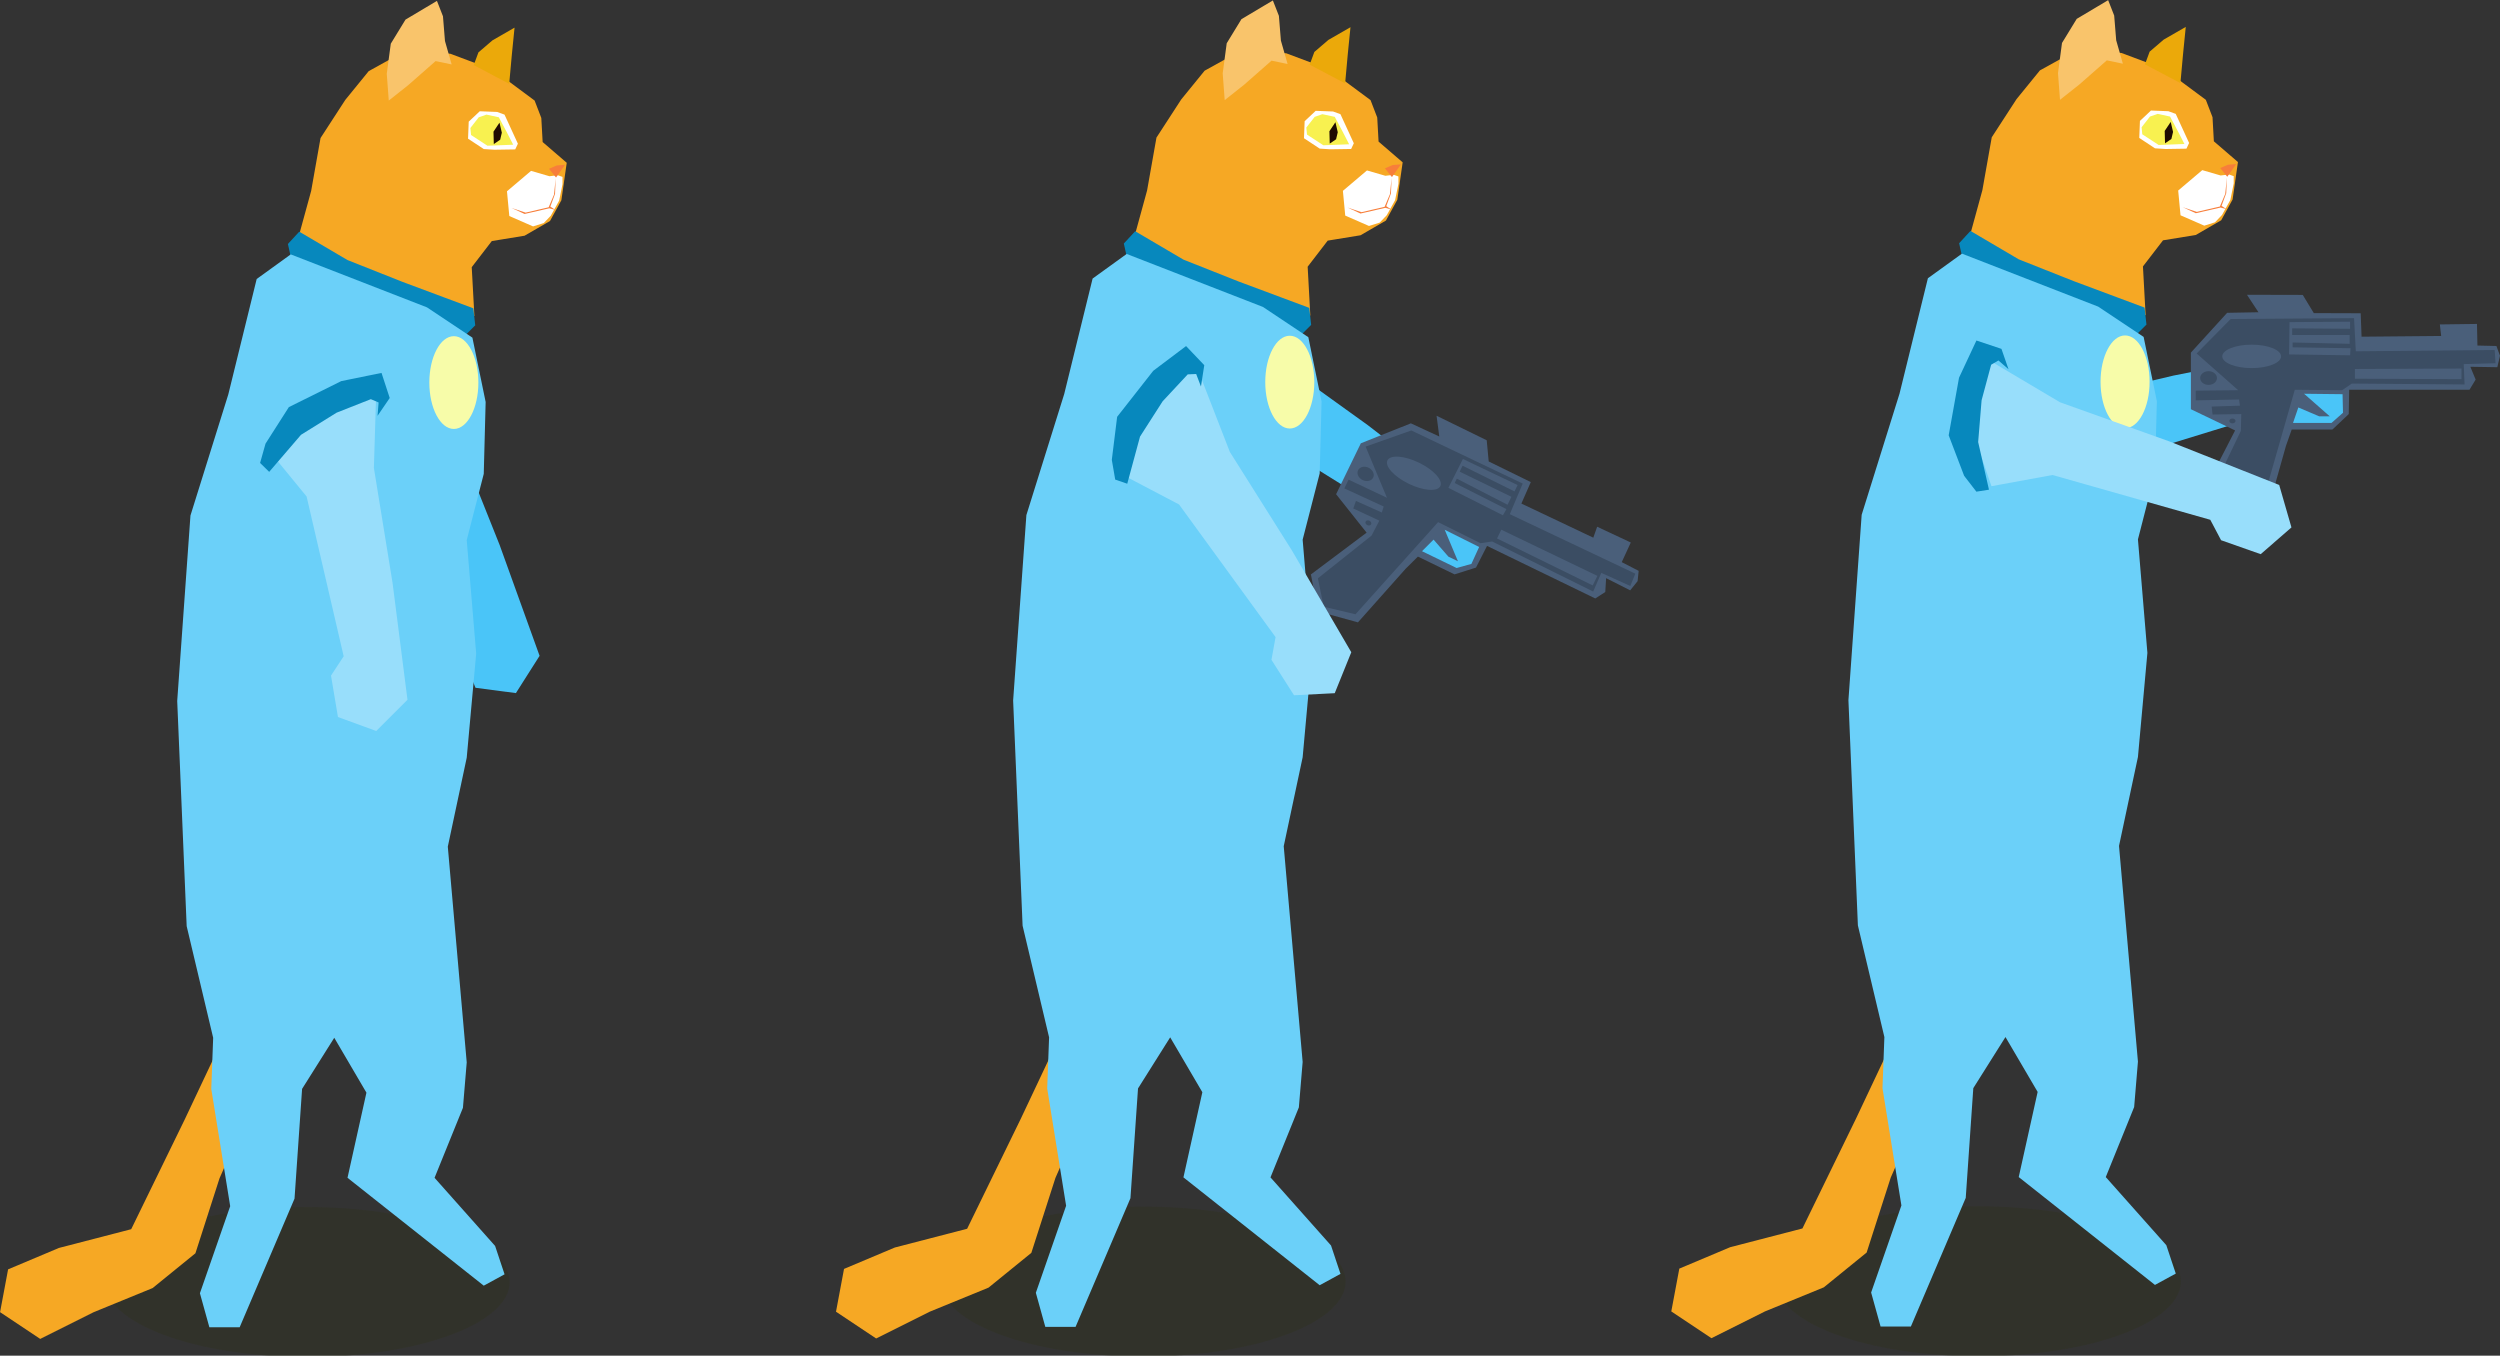 <?xml version="1.0" encoding="UTF-8" standalone="no"?>
<!-- Created with Inkscape (http://www.inkscape.org/) -->

<svg
   xmlns:dc="http://purl.org/dc/elements/1.1/"
   xmlns:cc="http://creativecommons.org/ns#"
   xmlns:rdf="http://www.w3.org/1999/02/22-rdf-syntax-ns#"
   xmlns:svg="http://www.w3.org/2000/svg"
   xmlns="http://www.w3.org/2000/svg"
   xmlns:sodipodi="http://sodipodi.sourceforge.net/DTD/sodipodi-0.dtd"
   xmlns:inkscape="http://www.inkscape.org/namespaces/inkscape"
   width="748.002"
   height="405.616"
   id="svg3812"
   version="1.1"
   inkscape:version="0.48.4 r9939"
   sodipodi:docname="cat.svg">
  <rect width="100%" height="100%" fill="#333333" stroke="none"/>
  <defs
     id="defs3814" />
  <sodipodi:namedview
     id="base"
     pagecolor="#ffffff"
     bordercolor="#666666"
     borderopacity="1.0"
     inkscape:pageopacity="0.0"
     inkscape:pageshadow="2"
     inkscape:zoom="0.61680509"
     inkscape:cx="505.62879"
     inkscape:cy="30.487132"
     inkscape:document-units="px"
     inkscape:current-layer="layer3"
     showgrid="true"
     inkscape:showpageshadow="false"
     showborder="false"
     fit-margin-top="0"
     fit-margin-left="0"
     fit-margin-right="0"
     fit-margin-bottom="0"
     inkscape:window-width="1280"
     inkscape:window-height="972"
     inkscape:window-x="-8"
     inkscape:window-y="-8"
     inkscape:window-maximized="1">
    <inkscape:grid
       type="xygrid"
       id="grid3258"
       empspacing="5"
       visible="true"
       enabled="true"
       snapvisiblegridlinesonly="true"
       originx="1900.02px"
       originy="-304.868px" />
  </sodipodi:namedview>
  <g
     inkscape:groupmode="layer"
     id="layer3"
     inkscape:label="2"
     transform="translate(1740.02,-123.879)">
    <g
       id="g11238">
      <g
         transform="matrix(0.78,0,0,0.78,-1864.798,-121.193)"
         id="g3342-4">
        <path
           transform="matrix(0.514,0,0,0.719,128.288,224.761)"
           d="m 442,808.362 c 0,22.091 -67.605,40 -151,40 -83.395,0 -151,-17.909 -151,-40 0,-22.091 67.605,-40 151,-40 83.395,0 151,17.909 151,40 z"
           sodipodi:ry="40"
           sodipodi:rx="151"
           sodipodi:cy="808.36218"
           sodipodi:cx="291"
           id="path4483-1"
           style="fill:#313220;fill-opacity:0.447;fill-rule:nonzero;stroke:none"
           sodipodi:type="arc" />
        <path
           inkscape:connector-curvature="0"
           id="path4407-13"
           d="m 332.712,334.807 16.424,6.159 15.911,11.805 2.566,6.672 0.513,9.239 9.239,7.956 -2.053,14.371 -4.363,7.956 -9.752,5.646 -12.575,2.053 -7.699,10.009 1.027,18.734 -67.75,-29.256 5.133,-18.734 3.593,-20.274 9.495,-14.628 8.982,-11.035 14.371,-7.956 z"
           style="fill:#f6a824;fill-opacity:1;fill-rule:nonzero;stroke:none" />
        <path
           inkscape:connector-curvature="0"
           id="path4409-8"
           d="m 327.579,314.533 2.31,5.902 0.77,9.495 2.566,8.982 -6.159,-1.283 -10.522,9.239 -7.442,5.902 -0.77,-10.265 1.54,-11.548 5.646,-9.239 z"
           style="fill:#f9c46b;fill-opacity:1;fill-rule:nonzero;stroke:none" />
        <path
           inkscape:connector-curvature="0"
           id="path4411-7"
           d="m 357.348,324.798 -1.027,10.265 -1.027,11.292 -13.601,-7.186 1.796,-4.876 5.389,-4.619 z"
           style="fill:#eba90a;fill-opacity:1;fill-rule:nonzero;stroke:none" />
        <path
           inkscape:connector-curvature="0"
           id="path4433-4"
           d="m 339.769,360.855 4.234,-3.978 6.672,0.257 2.823,1.027 5.133,11.163 -1.027,2.181 -7.956,0.128 -4.106,-0.257 -6.031,-3.978 z"
           style="fill:#ffffff;fill-opacity:1;fill-rule:nonzero;stroke:none" />
        <path
           inkscape:connector-curvature="0"
           id="path4413-27"
           d="m 356.835,369.709 -2.438,-4.748 -3.08,-5.774 -4.748,-1.027 -2.951,1.027 -3.208,4.106 0.257,2.695 6.287,4.106 z"
           style="fill:#f8f150;fill-opacity:1;fill-rule:nonzero;stroke:none" />
        <path
           inkscape:connector-curvature="0"
           id="path4431-7"
           d="m 370.737,381.792 -7.057,-2.053 -9.239,7.827 0.898,9.495 9.11,3.978 4.106,-1.283 2.695,-2.823 3.208,-5.774 1.283,-6.287 0,-2.823 -1.796,-0.642 z"
           style="fill:#ffffff;fill-opacity:1;fill-rule:nonzero;stroke:none" />
        <path
           inkscape:connector-curvature="0"
           id="path4415-9"
           d="m 370.565,378.947 2.951,-1.283 3.208,-0.257 -3.464,4.876 z"
           style="fill:#f77e3a;fill-opacity:1;fill-rule:nonzero;stroke:none" />
        <path
           inkscape:connector-curvature="0"
           id="path4417-3"
           d="m 373.131,382.54 -0.642,6.287 -2.053,4.876 -8.854,2.053 -5.389,-1.796 5.004,2.31 9.495,-2.181 2.31,0.642 -1.925,-1.283 1.796,-4.876 z"
           style="fill:#f77e3a;fill-opacity:1;fill-rule:nonzero;stroke:none" />
        <path
           inkscape:connector-curvature="0"
           id="path4419-1"
           d="m 351.574,361.24 0.898,3.849 -0.642,2.695 -2.438,1.668 -0.128,-4.748 z"
           style="fill:#1f0c01;fill-opacity:1;fill-rule:nonzero;stroke:none" />
        <path
           inkscape:connector-curvature="0"
           id="path4421-9"
           d="m 274.764,403.064 18.509,10.888 21.05,8.347 27.22,10.162 0.726,6.533 -3.629,3.629 -29.76,-14.154 -16.695,-5.444 -15.969,-9.073 -4.355,0.363 -1.452,-6.533 z"
           style="fill:#0788bd;fill-opacity:1;fill-rule:nonzero;stroke:none" />
        <path
           inkscape:connector-curvature="0"
           id="path4425-1-8"
           d="m 335.063,481.755 16.559,41.473 15.331,42.535 -9.09,14.301 -15.501,-2.043 -6.053,-14.937 3.132,-8.288 -27.191,-56.741 -18.727,-14.704 12.925,-22.768 21.944,-13.83 z"
           style="fill:#4ac5f8;fill-opacity:1;fill-rule:nonzero;stroke:none" />
        <path
           inkscape:connector-curvature="0"
           id="path4453-65"
           d="m 248.281,706.663 -17.451,36.955 -20.53,42.087 -27.716,7.186 -19.504,8.212 -3.08,16.424 15.398,10.265 20.53,-10.265 22.583,-9.239 16.424,-13.345 9.239,-28.743 11.292,-25.663 z"
           style="fill:#f6a824;fill-opacity:1;fill-rule:nonzero;stroke:none" />
        <path
           inkscape:connector-curvature="0"
           id="path4423-0"
           d="m 271.498,411.774 52.262,20.324 17.421,11.614 5.081,24.679 -0.726,27.583 -6.533,25.405 3.629,43.551 -3.629,39.922 -7.259,34.115 7.259,82.748 -1.452,17.421 -10.888,26.857 23.227,26.131 3.629,10.888 -7.984,4.355 -52.262,-41.374 7.259,-32.664 -12.34,-21.05 -12.34,19.598 -2.903,42.1 -21.05,49.358 -11.614,0 -3.629,-13.065 11.614,-33.389 -7.259,-45.003 0.726,-19.598 -10.162,-42.826 -3.629,-86.377 5.081,-71.134 14.517,-46.455 10.888,-44.277 z"
           style="fill:#6bd0f9;fill-opacity:1;fill-rule:nonzero;stroke:none" />
        <path
           inkscape:connector-curvature="0"
           id="path4425-2"
           d="m 303.393,493.691 7.157,44.079 5.728,44.849 -11.979,11.985 -14.688,-5.361 -2.665,-15.895 4.857,-7.41 -14.219,-61.292 -15.087,-18.42 17.561,-19.418 24.424,-8.735 z"
           style="fill:#98defb;fill-opacity:1;fill-rule:nonzero;stroke:none" />
        <path
           inkscape:connector-curvature="0"
           id="path4427-8"
           d="m 263.229,495.197 12.205,-14.215 13.653,-8.487 13.131,-5.182 2.988,1.268 -0.408,5.116 4.665,-6.836 -3.145,-9.622 -15.44,3.144 -20.105,9.98 -8.945,14.012 -2.084,7.403 z"
           style="fill:#0788bd;fill-opacity:1;fill-rule:nonzero;stroke:none" />
        <path
           transform="matrix(0.719,0,0,0.719,35.63,234.058)"
           d="m 428.153,315.557 c 0,13.668 -5.857,24.749 -13.081,24.749 -7.225,0 -13.081,-11.08 -13.081,-24.749 0,-13.668 5.857,-24.749 13.081,-24.749 7.225,0 13.081,11.08 13.081,24.749 z"
           sodipodi:ry="24.748737"
           sodipodi:rx="13.081475"
           sodipodi:cy="315.55692"
           sodipodi:cx="415.07169"
           id="path4481-6"
           style="fill:#f7fca9;fill-opacity:1;fill-rule:nonzero;stroke:none"
           sodipodi:type="arc" />
      </g>
      <g
         transform="matrix(0.78,0,0,0.78,-2278.109,-121.029)"
         id="g4553">
        <path
           transform="matrix(0.514,0,0,0.719,978.827,224.381)"
           d="m 442,808.362 c 0,22.091 -67.605,40 -151,40 -83.395,0 -151,-17.909 -151,-40 0,-22.091 67.605,-40 151,-40 83.395,0 151,17.909 151,40 z"
           sodipodi:ry="40"
           sodipodi:rx="151"
           sodipodi:cy="808.36218"
           sodipodi:cx="291"
           id="path4483-6-6"
           style="fill:#313220;fill-opacity:0.447;fill-rule:nonzero;stroke:none"
           sodipodi:type="arc" />
        <path
           inkscape:connector-curvature="0"
           id="path4407-1-1"
           d="m 1183.251,334.427 16.424,6.159 15.911,11.805 2.566,6.672 0.513,9.239 9.239,7.956 -2.053,14.371 -4.363,7.956 -9.752,5.646 -12.575,2.053 -7.699,10.009 1.026,18.734 -67.75,-29.256 5.133,-18.734 3.593,-20.274 9.495,-14.628 8.982,-11.035 14.371,-7.956 z"
           style="fill:#f6a824;fill-opacity:1;fill-rule:nonzero;stroke:none" />
        <path
           inkscape:connector-curvature="0"
           id="path4409-4-8"
           d="m 1178.119,314.154 2.31,5.902 0.77,9.495 2.566,8.982 -6.159,-1.283 -10.522,9.239 -7.442,5.902 -0.77,-10.265 1.54,-11.548 5.646,-9.239 z"
           style="fill:#f9c46b;fill-opacity:1;fill-rule:nonzero;stroke:none" />
        <path
           inkscape:connector-curvature="0"
           id="path4411-2-4"
           d="m 1207.888,324.419 -1.026,10.265 -1.027,11.292 -13.601,-7.186 1.796,-4.876 5.389,-4.619 z"
           style="fill:#eba90a;fill-opacity:1;fill-rule:nonzero;stroke:none" />
        <path
           inkscape:connector-curvature="0"
           id="path4433-3-9"
           d="m 1190.309,360.475 4.234,-3.978 6.672,0.257 2.823,1.027 5.133,11.163 -1.026,2.181 -7.955,0.128 -4.106,-0.257 -6.031,-3.978 z"
           style="fill:#ffffff;fill-opacity:1;fill-rule:nonzero;stroke:none" />
        <path
           inkscape:connector-curvature="0"
           id="path4413-2-6"
           d="m 1207.374,369.329 -2.438,-4.748 -3.079,-5.774 -4.748,-1.027 -2.951,1.027 -3.208,4.106 0.257,2.695 6.287,4.106 z"
           style="fill:#f8f150;fill-opacity:1;fill-rule:nonzero;stroke:none" />
        <path
           inkscape:connector-curvature="0"
           id="path4431-2-3"
           d="m 1221.276,381.413 -7.057,-2.053 -9.239,7.827 0.898,9.495 9.11,3.978 4.106,-1.283 2.695,-2.823 3.208,-5.774 1.283,-6.287 0,-2.823 -1.796,-0.642 z"
           style="fill:#ffffff;fill-opacity:1;fill-rule:nonzero;stroke:none" />
        <path
           inkscape:connector-curvature="0"
           id="path4415-1-7"
           d="m 1221.104,378.568 2.951,-1.283 3.208,-0.257 -3.465,4.876 z"
           style="fill:#f77e3a;fill-opacity:1;fill-rule:nonzero;stroke:none" />
        <path
           inkscape:connector-curvature="0"
           id="path4417-6-8"
           d="m 1223.67,382.161 -0.642,6.287 -2.053,4.876 -8.854,2.053 -5.389,-1.796 5.004,2.31 9.495,-2.181 2.31,0.642 -1.925,-1.283 1.796,-4.876 z"
           style="fill:#f77e3a;fill-opacity:1;fill-rule:nonzero;stroke:none" />
        <path
           inkscape:connector-curvature="0"
           id="path4419-8-8"
           d="m 1202.113,360.86 0.898,3.849 -0.641,2.695 -2.438,1.668 -0.128,-4.748 z"
           style="fill:#1f0c01;fill-opacity:1;fill-rule:nonzero;stroke:none" />
        <path
           inkscape:connector-curvature="0"
           id="path4421-5-2"
           d="m 1125.303,402.684 18.509,10.888 21.05,8.347 27.22,10.162 0.726,6.533 -3.629,3.629 -29.76,-14.154 -16.695,-5.444 -15.969,-9.073 -4.355,0.363 -1.452,-6.533 z"
           style="fill:#0788bd;fill-opacity:1;fill-rule:nonzero;stroke:none" />
        <path
           inkscape:connector-curvature="0"
           id="path4425-1-7-9"
           d="m 1178.348,451.043 36.253,26.075 35.788,27.63 0.02,16.945 -14.17,6.608 -13.132,-9.344 -1.813,-8.673 -53.424,-33.238 -23.695,-2.335 -1.336,-26.147 11.073,-23.457 z"
           style="fill:#4ac5f8;fill-opacity:1;fill-rule:nonzero;stroke:none" />
        <path
           inkscape:connector-curvature="0"
           id="path4453-6-1"
           d="m 1098.82,706.284 -17.451,36.955 -20.53,42.087 -27.716,7.186 -19.504,8.212 -3.08,16.424 15.398,10.265 20.53,-10.265 22.583,-9.239 16.424,-13.345 9.239,-28.743 11.292,-25.663 z"
           style="fill:#f6a824;fill-opacity:1;fill-rule:nonzero;stroke:none" />
        <path
           inkscape:connector-curvature="0"
           id="path4423-1-3"
           d="m 1122.037,411.395 52.262,20.324 17.421,11.614 5.081,24.679 -0.726,27.583 -6.533,25.405 3.629,43.551 -3.629,39.922 -7.259,34.115 7.259,82.748 -1.452,17.421 -10.888,26.857 23.227,26.131 3.629,10.888 -7.984,4.355 -52.262,-41.374 7.259,-32.664 -12.34,-21.05 -12.34,19.598 -2.903,42.1 -21.05,49.358 -11.614,0 -3.629,-13.065 11.614,-33.389 -7.259,-45.003 0.726,-19.598 -10.162,-42.826 -3.629,-86.377 5.081,-71.134 14.517,-46.455 10.888,-44.277 z"
           style="fill:#6bd0f9;fill-opacity:1;fill-rule:nonzero;stroke:none" />
        <path
           transform="matrix(0.719,0,0,0.719,886.169,233.679)"
           d="m 428.153,315.557 c 0,13.668 -5.857,24.749 -13.081,24.749 -7.225,0 -13.081,-11.08 -13.081,-24.749 0,-13.668 5.857,-24.749 13.081,-24.749 7.225,0 13.081,11.08 13.081,24.749 z"
           sodipodi:ry="24.748737"
           sodipodi:rx="13.081475"
           sodipodi:cy="315.55692"
           sodipodi:cx="415.07169"
           id="path4481-2-5"
           style="fill:#f7fca9;fill-opacity:1;fill-rule:nonzero;stroke:none"
           sodipodi:type="arc" />
        <g
           transform="matrix(1.221,0.593,-0.593,1.221,1037.905,-290.198)"
           id="g3034-7-9">
          <path
             sodipodi:nodetypes="ccccccccccccccccccccccccccccc"
             inkscape:connector-curvature="0"
             id="path6380-9-8"
             d="m 445.459,455.087 -0.124,-6.11 -10.499,0.141 0.374,3.26 -22.5,0.209 -0.25,-6.625 -13.25,-0.044 -3.125,-5.145 -15.772,-0.037 3.25,4.936 -8.853,0.165 -10.25,11.25 0,16 12.5,6 -9,17.5 6.375,8.5 11.5,-2.125 5.5,-19.5 1.625,-4.625 11.5,0 4.625,-4.375 0.125,-6.875 34,0 1.75,-2.875 -1.5,-3.625 7.625,0.125 0.75,-3.25 -1,-2.75 z"
             style="fill:#4a5f7a;fill-opacity:1;fill-rule:nonzero;stroke:none" />
          <path
             inkscape:connector-curvature="0"
             id="path6382-5-4"
             d="m 375.709,447.587 34.875,-0.25 0.5,9.375 39.25,-0.375 0.25,3.75 -9,0.25 0.25,5.75 -31.875,-0.25 -2.75,1.875 -13.375,-0.125 -9.625,33.625 -9,2 -5,-6.5 8.375,-17.5 0.125,-4.75 -8.125,0.125 -0.25,-2.25 8,-0.25 -0.25,-1.75 -12.25,0.25 0,-2.75 12,-0.125 -11.75,-10.375 z"
             style="fill:#3b4d63;fill-opacity:1;fill-rule:nonzero;stroke:none" />
          <path
             transform="translate(34.209,321.008)"
             d="m 337.625,143.266 c 0,1.07 -1.063,1.938 -2.375,1.938 -1.312,0 -2.375,-0.867 -2.375,-1.938 0,-1.07 1.063,-1.938 2.375,-1.938 1.312,0 2.375,0.867 2.375,1.938 z"
             sodipodi:ry="1.9375"
             sodipodi:rx="2.375"
             sodipodi:cy="143.26642"
             sodipodi:cx="335.25"
             id="path6384-4-0"
             style="fill:#3b4d63;fill-opacity:1;fill-rule:nonzero;stroke:none"
             sodipodi:type="arc" />
          <path
             transform="translate(34.209,321.008)"
             d="m 342.875,155.391 c 0,0.38 -0.392,0.688 -0.875,0.688 -0.483,0 -0.875,-0.308 -0.875,-0.688 0,-0.38 0.392,-0.688 0.875,-0.688 0.483,0 0.875,0.308 0.875,0.688 z"
             sodipodi:ry="0.6875"
             sodipodi:rx="0.875"
             sodipodi:cy="155.39142"
             sodipodi:cx="342"
             id="path6386-3-7"
             style="fill:#3b4d63;fill-opacity:1;fill-rule:nonzero;stroke:none"
             sodipodi:type="arc" />
          <path
             inkscape:connector-curvature="0"
             id="path6388-1-6"
             d="m 410.834,461.712 30.125,-0.125 0,3 -30.125,-0.125 z"
             style="fill:#4a5f7a;fill-opacity:1;fill-rule:nonzero;stroke:none" />
          <path
             id="path6390-2-3"
             d="m 409.469,448.346 -17.125,0.125 -0.125,9.125 17.25,0.25 0.125,-2 -16.375,-0.25 0,-1.375 16.125,0.375 0,-2.5 -16.25,0 0,-1.875 16.375,0.125 0,-2 z"
             style="fill:#4a5f7a;fill-opacity:1;fill-rule:nonzero;stroke:none"
             inkscape:connector-curvature="0" />
          <path
             transform="translate(34.209,321.008)"
             d="m 355.75,137.141 c 0,1.829 -3.722,3.312 -8.312,3.312 -4.591,0 -8.312,-1.483 -8.312,-3.312 0,-1.829 3.722,-3.312 8.312,-3.312 4.591,0 8.312,1.483 8.312,3.312 z"
             sodipodi:ry="3.3125"
             sodipodi:rx="8.3125"
             sodipodi:cy="137.14142"
             sodipodi:cx="347.4375"
             id="path6392-3-6"
             style="fill:#4a5f7a;fill-opacity:1;fill-rule:nonzero;stroke:none"
             sodipodi:type="arc" />
          <path
             inkscape:connector-curvature="0"
             id="path6394-3-1"
             d="m 407.334,468.837 0.125,5.25 -3.25,2.875 -10.875,0 1.5,-4.375 5.875,2.5 3,0 -7.25,-6.375 z"
             style="fill:#4ac5f8;fill-opacity:1;fill-rule:nonzero;stroke:none" />
        </g>
        <path
           inkscape:connector-curvature="0"
           id="path4425-8-5"
           d="m 1161.617,487.335 23.799,37.786 22.785,39.053 -6.348,15.711 -15.615,0.8 -8.659,-13.593 1.578,-8.719 -37.021,-50.876 -21.081,-11.067 8.586,-24.733 19.075,-17.577 z"
           style="fill:#98defb;fill-opacity:1;fill-rule:nonzero;stroke:none" />
        <path
           inkscape:connector-curvature="0"
           id="path4427-9-4"
           d="m 1122.26,499.537 4.902,-18.083 8.673,-13.535 9.624,-10.328 3.243,-0.141 1.833,4.794 1.27,-8.178 -6.979,-7.333 -12.585,9.481 -13.855,17.659 -2.046,16.497 1.304,7.579 z"
           style="fill:#0788bd;fill-opacity:1;fill-rule:nonzero;stroke:none" />
      </g>
      <g
         transform="matrix(0.78,0,0,0.78,-1770.832,-121.163)"
         id="g4235">
        <path
           transform="matrix(0.514,0,0,0.719,648.881,224.439)"
           d="m 442,808.362 c 0,22.091 -67.605,40 -151,40 -83.395,0 -151,-17.909 -151,-40 0,-22.091 67.605,-40 151,-40 83.395,0 151,17.909 151,40 z"
           sodipodi:ry="40"
           sodipodi:rx="151"
           sodipodi:cy="808.36218"
           sodipodi:cx="291"
           id="path4483-6"
           style="fill:#313220;fill-opacity:0.447;fill-rule:nonzero;stroke:none"
           sodipodi:type="arc" />
        <path
           inkscape:connector-curvature="0"
           id="path4407-1"
           d="m 853.305,334.485 16.424,6.159 15.911,11.805 2.566,6.672 0.513,9.239 9.239,7.956 -2.053,14.371 -4.363,7.956 -9.752,5.646 -12.575,2.053 -7.699,10.009 1.027,18.734 -67.75,-29.256 5.133,-18.734 3.593,-20.274 9.495,-14.628 8.982,-11.035 14.371,-7.956 z"
           style="fill:#f6a824;fill-opacity:1;fill-rule:nonzero;stroke:none" />
        <path
           inkscape:connector-curvature="0"
           id="path4409-4"
           d="m 848.173,314.212 2.31,5.902 0.77,9.495 2.566,8.982 -6.159,-1.283 -10.522,9.239 -7.442,5.902 -0.77,-10.265 1.54,-11.548 5.646,-9.239 z"
           style="fill:#f9c46b;fill-opacity:1;fill-rule:nonzero;stroke:none" />
        <path
           inkscape:connector-curvature="0"
           id="path4411-2"
           d="m 877.942,324.477 -1.027,10.265 -1.027,11.292 -13.601,-7.186 1.796,-4.876 5.389,-4.619 z"
           style="fill:#eba90a;fill-opacity:1;fill-rule:nonzero;stroke:none" />
        <path
           inkscape:connector-curvature="0"
           id="path4433-3"
           d="m 860.362,360.533 4.234,-3.978 6.672,0.257 2.823,1.027 5.133,11.163 -1.027,2.181 -7.956,0.128 -4.106,-0.257 -6.031,-3.978 z"
           style="fill:#ffffff;fill-opacity:1;fill-rule:nonzero;stroke:none" />
        <path
           inkscape:connector-curvature="0"
           id="path4413-2"
           d="m 877.428,369.387 -2.438,-4.748 -3.08,-5.774 -4.748,-1.027 -2.951,1.027 -3.208,4.106 0.257,2.695 6.287,4.106 z"
           style="fill:#f8f150;fill-opacity:1;fill-rule:nonzero;stroke:none" />
        <path
           inkscape:connector-curvature="0"
           id="path4431-2"
           d="m 891.33,381.47 -7.057,-2.053 -9.239,7.827 0.898,9.495 9.11,3.978 4.106,-1.283 2.695,-2.823 3.208,-5.774 1.283,-6.287 0,-2.823 -1.796,-0.642 z"
           style="fill:#ffffff;fill-opacity:1;fill-rule:nonzero;stroke:none" />
        <path
           inkscape:connector-curvature="0"
           id="path4415-1"
           d="m 891.158,378.626 2.951,-1.283 3.208,-0.257 -3.464,4.876 z"
           style="fill:#f77e3a;fill-opacity:1;fill-rule:nonzero;stroke:none" />
        <path
           inkscape:connector-curvature="0"
           id="path4417-6"
           d="m 893.724,382.218 -0.642,6.287 -2.053,4.876 -8.854,2.053 -5.389,-1.796 5.004,2.31 9.495,-2.181 2.31,0.642 -1.925,-1.283 1.796,-4.876 z"
           style="fill:#f77e3a;fill-opacity:1;fill-rule:nonzero;stroke:none" />
        <path
           inkscape:connector-curvature="0"
           id="path4419-8"
           d="m 872.167,360.918 0.898,3.849 -0.642,2.695 -2.438,1.668 -0.128,-4.748 z"
           style="fill:#1f0c01;fill-opacity:1;fill-rule:nonzero;stroke:none" />
        <path
           inkscape:connector-curvature="0"
           id="path4421-5"
           d="m 795.357,402.742 18.509,10.888 21.05,8.347 27.22,10.162 0.726,6.533 -3.629,3.629 -29.76,-14.154 -16.695,-5.444 -15.969,-9.073 -4.355,0.363 -1.452,-6.533 z"
           style="fill:#0788bd;fill-opacity:1;fill-rule:nonzero;stroke:none" />
        <path
           inkscape:connector-curvature="0"
           id="path4425-1-7"
           d="m 829.745,468.466 43.467,-10.237 44.336,-8.866 12.798,11.107 -4.315,15.028 -15.668,3.775 -7.733,-4.324 -60.141,18.491 -17.314,16.344 -20.604,-16.153 -10.43,-23.749 z"
           style="fill:#4ac5f8;fill-opacity:1;fill-rule:nonzero;stroke:none" />
        <path
           inkscape:connector-curvature="0"
           id="path4453-6"
           d="m 768.874,706.342 -17.451,36.955 -20.53,42.087 -27.716,7.186 -19.504,8.212 -3.08,16.424 15.398,10.265 20.53,-10.265 22.583,-9.239 16.424,-13.345 9.239,-28.743 11.292,-25.663 z"
           style="fill:#f6a824;fill-opacity:1;fill-rule:nonzero;stroke:none" />
        <path
           inkscape:connector-curvature="0"
           id="path4423-1"
           d="m 792.091,411.452 52.262,20.324 17.421,11.614 5.081,24.679 -0.726,27.583 -6.533,25.405 3.629,43.551 -3.629,39.922 -7.259,34.115 7.259,82.748 -1.452,17.421 -10.888,26.857 23.227,26.131 3.629,10.888 -7.984,4.355 -52.262,-41.374 7.259,-32.664 -12.34,-21.05 -12.34,19.598 -2.903,42.1 -21.05,49.358 -11.614,0 -3.629,-13.065 11.614,-33.389 -7.259,-45.003 0.726,-19.598 -10.162,-42.826 -3.629,-86.377 5.081,-71.134 14.517,-46.455 10.888,-44.277 z"
           style="fill:#6bd0f9;fill-opacity:1;fill-rule:nonzero;stroke:none" />
        <path
           transform="matrix(0.719,0,0,0.719,556.223,233.737)"
           d="m 428.153,315.557 c 0,13.668 -5.857,24.749 -13.081,24.749 -7.225,0 -13.081,-11.08 -13.081,-24.749 0,-13.668 5.857,-24.749 13.081,-24.749 7.225,0 13.081,11.08 13.081,24.749 z"
           sodipodi:ry="24.748737"
           sodipodi:rx="13.081475"
           sodipodi:cy="315.55692"
           sodipodi:cx="415.07169"
           id="path4481-2"
           style="fill:#f7fca9;fill-opacity:1;fill-rule:nonzero;stroke:none"
           sodipodi:type="arc" />
        <g
           transform="matrix(1.357,0,0,1.357,385.33,-170.848)"
           id="g3034-7">
          <path
             sodipodi:nodetypes="ccccccccccccccccccccccccccccc"
             inkscape:connector-curvature="0"
             id="path6380-9"
             d="m 445.459,455.087 -0.124,-6.11 -10.499,0.141 0.374,3.26 -22.5,0.209 -0.25,-6.625 -13.25,-0.044 -3.125,-5.145 -15.772,-0.037 3.25,4.936 -8.853,0.165 -10.25,11.25 0,16 12.5,6 -9,17.5 6.375,8.5 11.5,-2.125 5.5,-19.5 1.625,-4.625 11.5,0 4.625,-4.375 0.125,-6.875 34,0 1.75,-2.875 -1.5,-3.625 7.625,0.125 0.75,-3.25 -1,-2.75 z"
             style="fill:#4a5f7a;fill-opacity:1;fill-rule:nonzero;stroke:none" />
          <path
             inkscape:connector-curvature="0"
             id="path6382-5"
             d="m 375.709,447.587 34.875,-0.25 0.5,9.375 39.25,-0.375 0.25,3.75 -9,0.25 0.25,5.75 -31.875,-0.25 -2.75,1.875 -13.375,-0.125 -9.625,33.625 -9,2 -5,-6.5 8.375,-17.5 0.125,-4.75 -8.125,0.125 -0.25,-2.25 8,-0.25 -0.25,-1.75 -12.25,0.25 0,-2.75 12,-0.125 -11.75,-10.375 z"
             style="fill:#3b4d63;fill-opacity:1;fill-rule:nonzero;stroke:none" />
          <path
             transform="translate(34.209,321.008)"
             d="m 337.625,143.266 c 0,1.07 -1.063,1.938 -2.375,1.938 -1.312,0 -2.375,-0.867 -2.375,-1.938 0,-1.07 1.063,-1.938 2.375,-1.938 1.312,0 2.375,0.867 2.375,1.938 z"
             sodipodi:ry="1.9375"
             sodipodi:rx="2.375"
             sodipodi:cy="143.26642"
             sodipodi:cx="335.25"
             id="path6384-4"
             style="fill:#3b4d63;fill-opacity:1;fill-rule:nonzero;stroke:none"
             sodipodi:type="arc" />
          <path
             transform="translate(34.209,321.008)"
             d="m 342.875,155.391 c 0,0.38 -0.392,0.688 -0.875,0.688 -0.483,0 -0.875,-0.308 -0.875,-0.688 0,-0.38 0.392,-0.688 0.875,-0.688 0.483,0 0.875,0.308 0.875,0.688 z"
             sodipodi:ry="0.6875"
             sodipodi:rx="0.875"
             sodipodi:cy="155.39142"
             sodipodi:cx="342"
             id="path6386-3"
             style="fill:#3b4d63;fill-opacity:1;fill-rule:nonzero;stroke:none"
             sodipodi:type="arc" />
          <path
             inkscape:connector-curvature="0"
             id="path6388-1"
             d="m 410.834,461.712 30.125,-0.125 0,3 -30.125,-0.125 z"
             style="fill:#4a5f7a;fill-opacity:1;fill-rule:nonzero;stroke:none" />
          <path
             id="path6390-2"
             d="m 409.469,448.346 -17.125,0.125 -0.125,9.125 17.25,0.25 0.125,-2 -16.375,-0.25 0,-1.375 16.125,0.375 0,-2.5 -16.25,0 0,-1.875 16.375,0.125 0,-2 z"
             style="fill:#4a5f7a;fill-opacity:1;fill-rule:nonzero;stroke:none"
             inkscape:connector-curvature="0" />
          <path
             transform="translate(34.209,321.008)"
             d="m 355.75,137.141 c 0,1.829 -3.722,3.312 -8.312,3.312 -4.591,0 -8.312,-1.483 -8.312,-3.312 0,-1.829 3.722,-3.312 8.312,-3.312 4.591,0 8.312,1.483 8.312,3.312 z"
             sodipodi:ry="3.3125"
             sodipodi:rx="8.3125"
             sodipodi:cy="137.14142"
             sodipodi:cx="347.4375"
             id="path6392-3"
             style="fill:#4a5f7a;fill-opacity:1;fill-rule:nonzero;stroke:none"
             sodipodi:type="arc" />
          <path
             inkscape:connector-curvature="0"
             id="path6394-3"
             d="m 407.334,468.837 0.125,5.25 -3.25,2.875 -10.875,0 1.5,-4.375 5.875,2.5 3,0 -7.25,-6.375 z"
             style="fill:#4ac5f8;fill-opacity:1;fill-rule:nonzero;stroke:none" />
        </g>
        <path
           inkscape:connector-curvature="0"
           id="path4425-8"
           d="m 829.708,468.467 42.045,15.047 42.028,16.67 4.7,16.281 -11.794,10.265 -15.202,-5.353 -4.139,-7.834 -60.527,-17.187 -23.418,4.301 -8.507,-24.761 4.162,-25.602 z"
           style="fill:#98defb;fill-opacity:1;fill-rule:nonzero;stroke:none" />
        <path
           inkscape:connector-curvature="0"
           id="path4427-9"
           d="m 802.45,501.994 -4.144,-18.272 1.319,-16.022 3.663,-13.634 2.799,-1.644 3.866,3.377 -2.711,-7.82 -9.601,-3.207 -6.675,14.273 -3.965,22.093 5.923,15.533 4.703,6.085 z"
           style="fill:#0788bd;fill-opacity:1;fill-rule:nonzero;stroke:none" />
      </g>
    </g>
  </g>
</svg>
